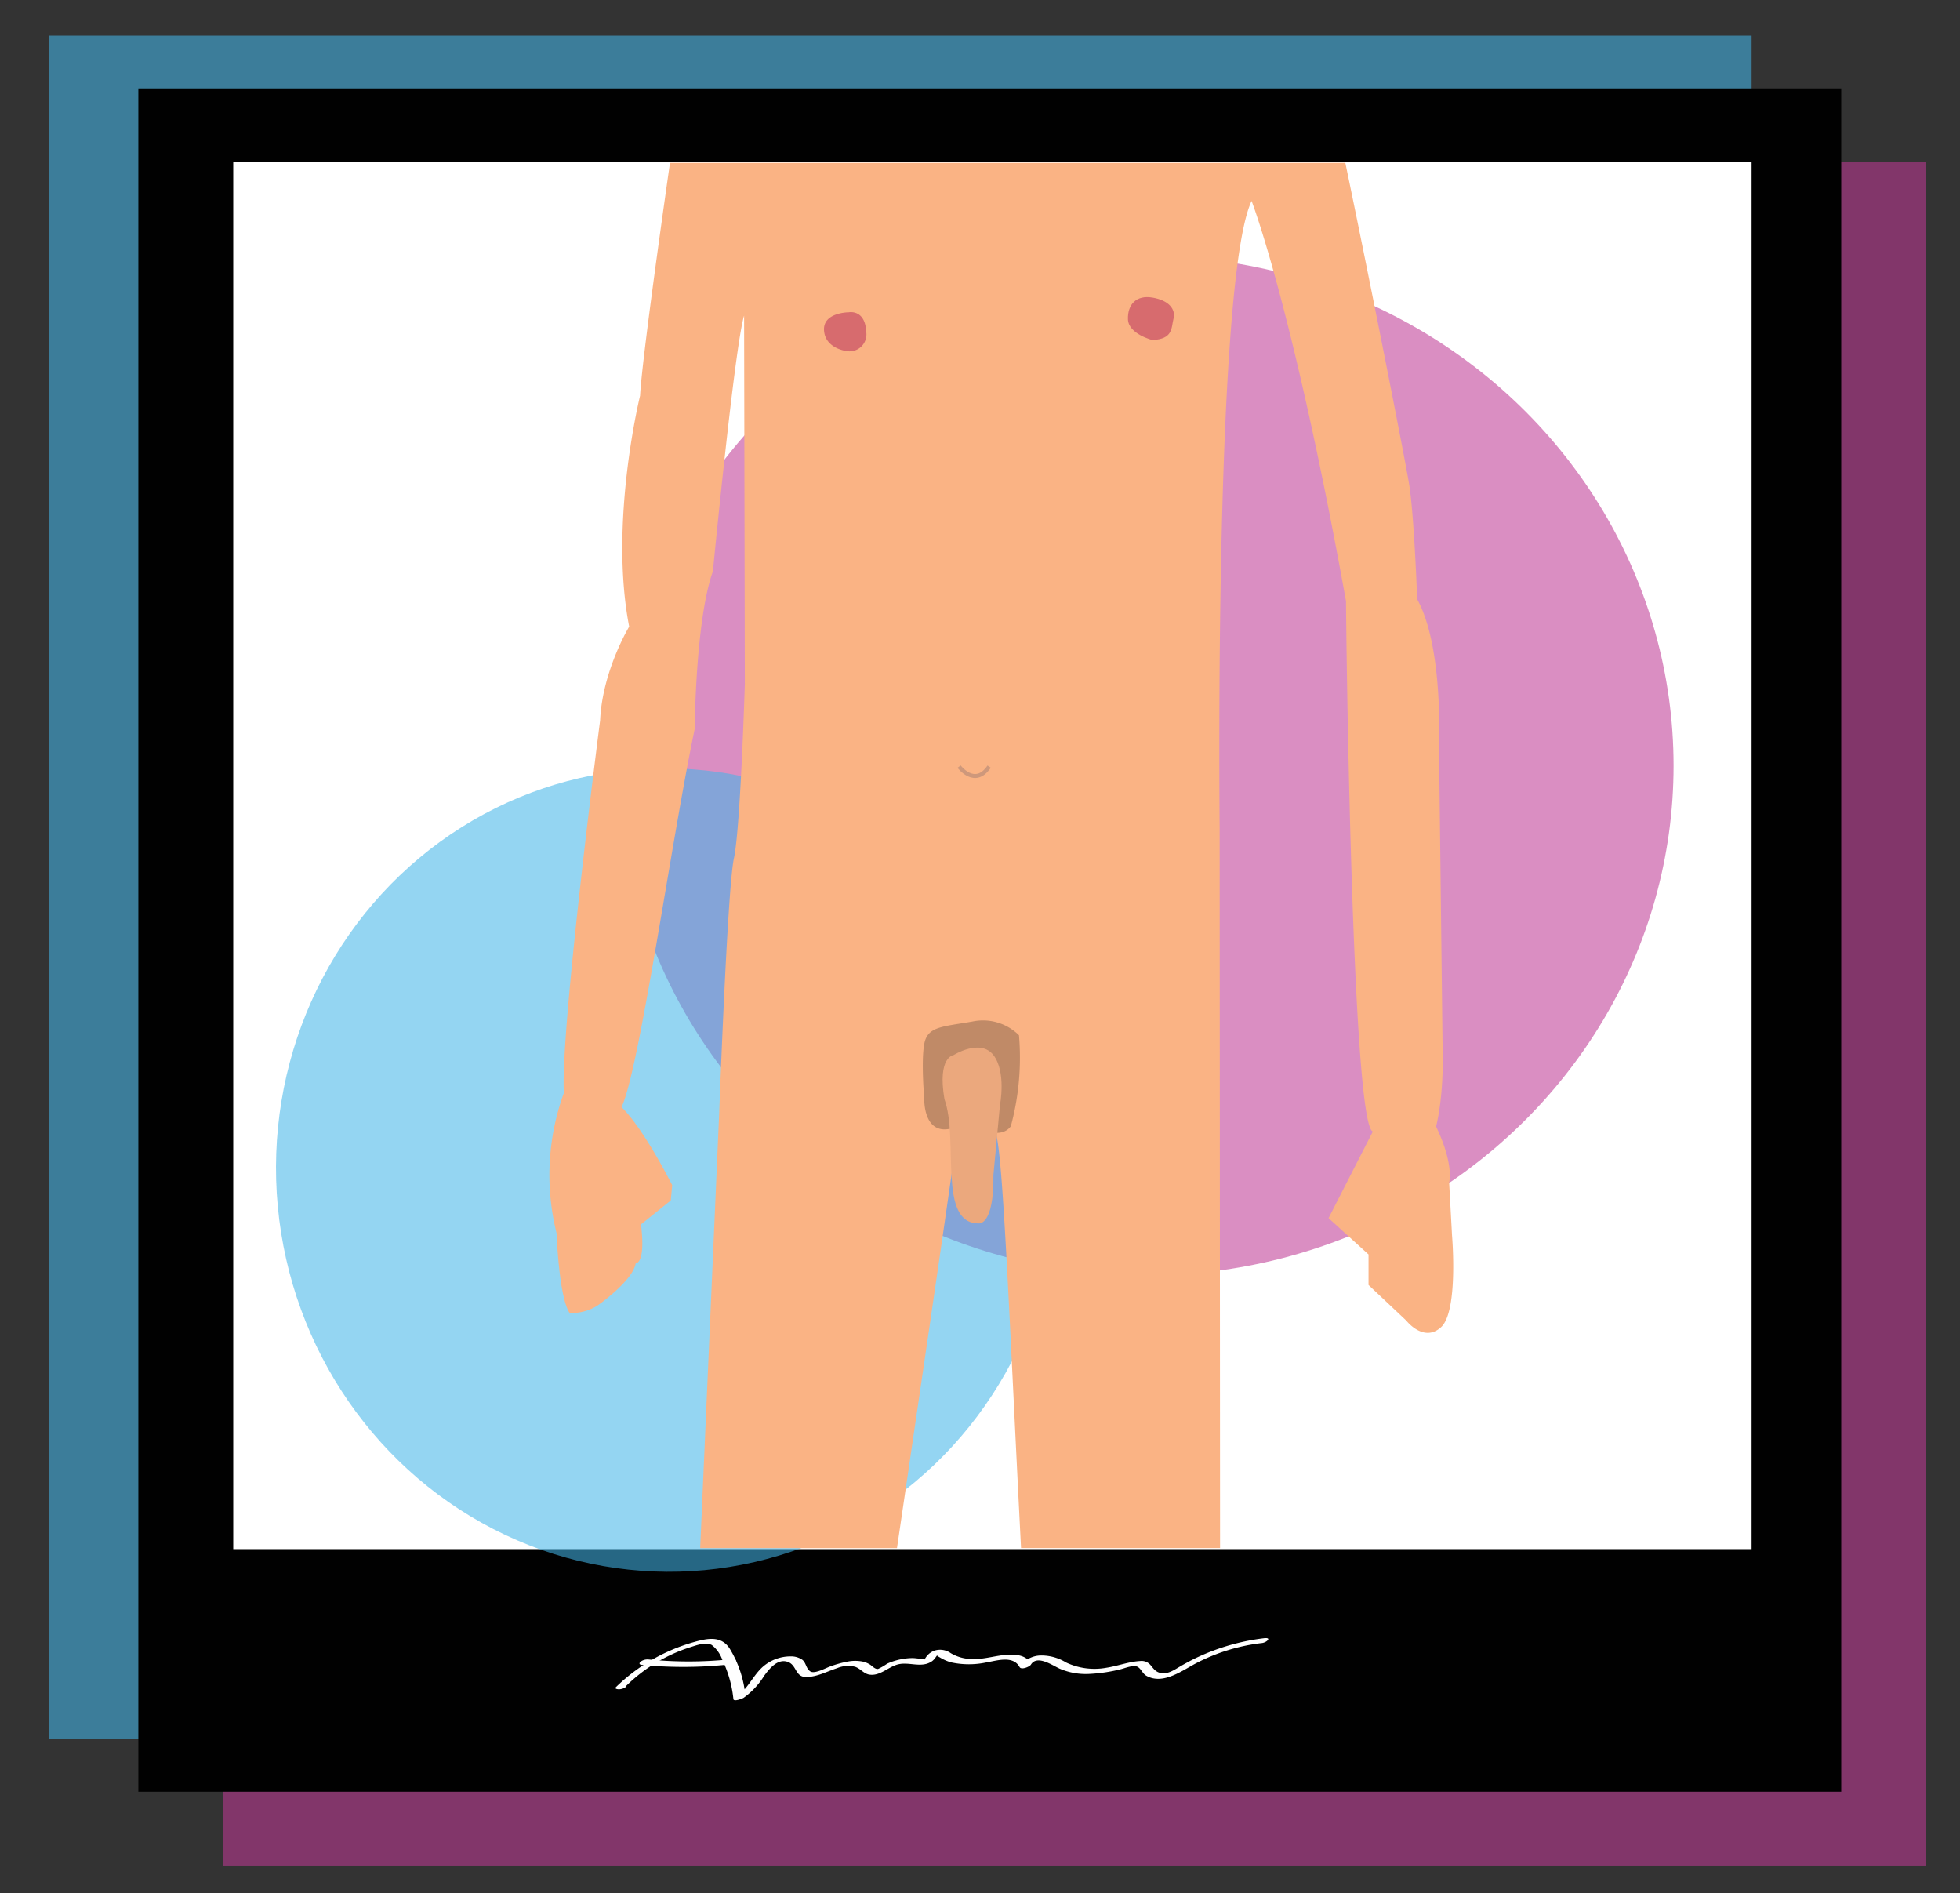 <svg id="Layer_1" data-name="Layer 1" xmlns="http://www.w3.org/2000/svg" width="371.77" height="359" viewBox="0 0 371.77 359"><rect x="0" y="0" width="371.77" height="359" fill="#333333" stroke="none"/><defs><style>.cls-1{fill:#be3894;}.cls-1,.cls-2{opacity:0.57;}.cls-2{fill:#43b5e8;}.cls-3{fill:#010101;}.cls-4{fill:#fff;}.cls-5{fill:#fab384;}.cls-6{fill:#d76b6e;}.cls-7{fill:#c08a67;}.cls-8{fill:#eba87d;}.cls-9{fill:none;stroke:#ce987b;stroke-miterlimit:10;stroke-width:0.75px;}</style></defs><title>skin5</title><rect class="cls-1" x="42.24" y="30.77" width="323" height="323"/><rect class="cls-2" x="9.24" y="6.77" width="323" height="323"/><rect class="cls-3" x="26.24" y="16.77" width="323" height="323"/><rect class="cls-4" x="44.24" y="30.77" width="288" height="263"/><path class="cls-4" d="M118.72,319.76A30.62,30.62,0,0,1,131,312.35c1.16-.36,2.83-1,4-.4a6.1,6.1,0,0,1,2,2.8,22.25,22.25,0,0,1,2.11,7.45c.06.57,1.7-.09,1.93-.23a14.35,14.35,0,0,0,3.91-4.19c1-1.35,2.55-3.32,4.5-2.62,1.69.61,1.36,2.85,3.43,2.86s4-1.07,5.88-1.67a5.43,5.43,0,0,1,3.44-.27c1,.34,1.61,1.28,2.63,1.47,2.06.38,3.67-1.48,5.52-1.93,2-.5,4.2.64,6.1-.39a2.52,2.52,0,0,0,.82-.67c.14-.16.24-.34.37-.5l.09-.13c.21-.3.25-.32.11-.08l-.08.16.5.29c.17.1.33.2.51.29a8.44,8.44,0,0,0,1.62.65,15.93,15.93,0,0,0,6.77,0c1.94-.32,5-1.35,6.23.89.32.6,1.91-.05,2.16-.47,1.17-1.89,4.06.15,5.45.78a12.56,12.56,0,0,0,5.51,1,30.52,30.52,0,0,0,5.93-.86c.85-.19,2.52-.93,3.34-.49.66.36.94,1.29,1.65,1.69,3.14,1.78,6.73-.94,9.39-2.34a36,36,0,0,1,12.56-3.86c.93-.12,1.91-1.09.38-.91a41.57,41.57,0,0,0-12.82,3.7c-1.07.51-2.12,1.08-3.15,1.68s-2.34,1.53-3.69,1.2c-.94-.23-1.27-.78-1.86-1.48a2.23,2.23,0,0,0-2-.78c-2.13.12-4.25.95-6.36,1.27a12.61,12.61,0,0,1-7.68-1,9,9,0,0,0-4.87-1.32,5,5,0,0,0-3.89,2.09l2.17-.47c-.86-1.62-2.72-1.85-4.39-1.77-2.44.13-4.77,1-7.24.81a8,8,0,0,1-3.64-1.1,3.52,3.52,0,0,0-2.7-.58,3.21,3.21,0,0,0-2,1.35c-.09.11-.27.46-.38.5.19-.07-.24-.19-.24-.19-.68,0-1.36-.16-2.05-.15a12,12,0,0,0-3.14.49,11.1,11.1,0,0,0-1.55.57,11.33,11.33,0,0,1-1.73,1c-.6.08-1.09-.56-1.55-.84a4.42,4.42,0,0,0-1.29-.54,7.41,7.41,0,0,0-3,0,20.36,20.36,0,0,0-3.25.91c-.83.29-2.91,1.45-3.74.95s-.81-1.68-1.56-2.23a3.75,3.75,0,0,0-2.21-.63,8,8,0,0,0-5.38,2.08c-1.89,1.76-2.84,4.33-5.11,5.7l1.93-.23a20.9,20.9,0,0,0-3-9.05c-1.62-2.48-4.25-1.91-6.73-1.22a34.61,34.61,0,0,0-14.81,8.53c-.37.36.32.43.53.43a2.26,2.26,0,0,0,1.45-.54Z"/><path class="cls-4" d="M121.68,315.72a81.79,81.79,0,0,0,16.63-.08c.32,0,1.19-.25,1.26-.66s-.66-.35-.9-.33a76.92,76.92,0,0,1-15.62.05,2.23,2.23,0,0,0-1.54.41c-.31.26-.29.56.17.61Z"/><ellipse class="cls-1" cx="217.41" cy="145.2" rx="100.03" ry="96.67"/><ellipse class="cls-2" cx="126.52" cy="221.89" rx="74.16" ry="76.2" transform="translate(-20.13 12.76) rotate(-5.35)"/><path class="cls-5" d="M105.57,233.86S106,246,108.05,249a9.42,9.42,0,0,0,5.23-1.38s6.75-4.68,7.3-8.06c0,0,1.93.21,1-7.37l5.65-4.54.27-2.9s-5.34-10.67-9.61-14.8c3.41-7.1,9.47-50.77,13.88-71.71,0,0,.14-20.66,3.45-29.89,0,0,4.13-42.7,5.92-48.49l.14,69.84s-.83,27.42-2.07,33.06S136.42,211,136.42,211l-3.61,82.58h37.33c5.81-39.47,11.35-77.35,11.61-80,.55-5.62,5.23-10.31,7.43,2.64,1.28,7.47,2.46,37.85,4.49,77.35h37.75l-.08-136.72S230.23,53.26,237.4,38.11c0,0,7.82,20.09,17.91,75.9,0,4.55,1.1,99.46,5.09,100.56L252,231l7.58,6.89v5.79l7.16,6.75s3.31,4.27,6.61,1.24,2.07-17.36,2.07-17.36l-.55-10.06s1-3.35-2.48-10.63c0,0,1.51-5.35,1.24-14.85l-.69-58s.82-18.18-4.13-27.13c0,0-.56-15.71-1.52-21.77C266.62,87.62,260,54,255.18,30.88H127.08c-1.66,11.63-5.35,37.87-5.67,44.15,0,0-5.92,24-2.07,43.8,0,0-5.09,8.4-5.51,17.77,0,0-7.57,58.55-6.88,70.67A45.54,45.54,0,0,0,105.57,233.86Z"/><path class="cls-6" d="M160.43,66.55s-3.93-.51-4.13-3.92S161,59.22,161,59.22s3.09-.62,3.3,3.67A3.21,3.21,0,0,1,160.43,66.55Z"/><path class="cls-6" d="M218.59,64.49s-4.54-1.14-4.64-3.93,1.55-4.65,4.64-4.13,4.45,2.19,4,4S222.52,64.28,218.59,64.49Z"/><path class="cls-7" d="M191.73,213.58a49.78,49.78,0,0,0,1.55-17.26,9.7,9.7,0,0,0-8.9-2.59c-5.77,1-8.45.93-9.07,4.24s0,10.33,0,10.33-.25,6.78,4.83,5.77,7.48.53,7.48.53S190.29,215.55,191.73,213.58Z"/><path class="cls-8" d="M185.64,232s2.91.52,2.79-9.19l1.24-13.23s1.24-6.3-1.24-9.5-7.55,0-7.55,0-3.11.28-1.74,8.36C181.92,216.15,177.79,232.05,185.64,232Z"/><path class="cls-9" d="M181.92,145.38s3,4,5.7,0"/></svg>
